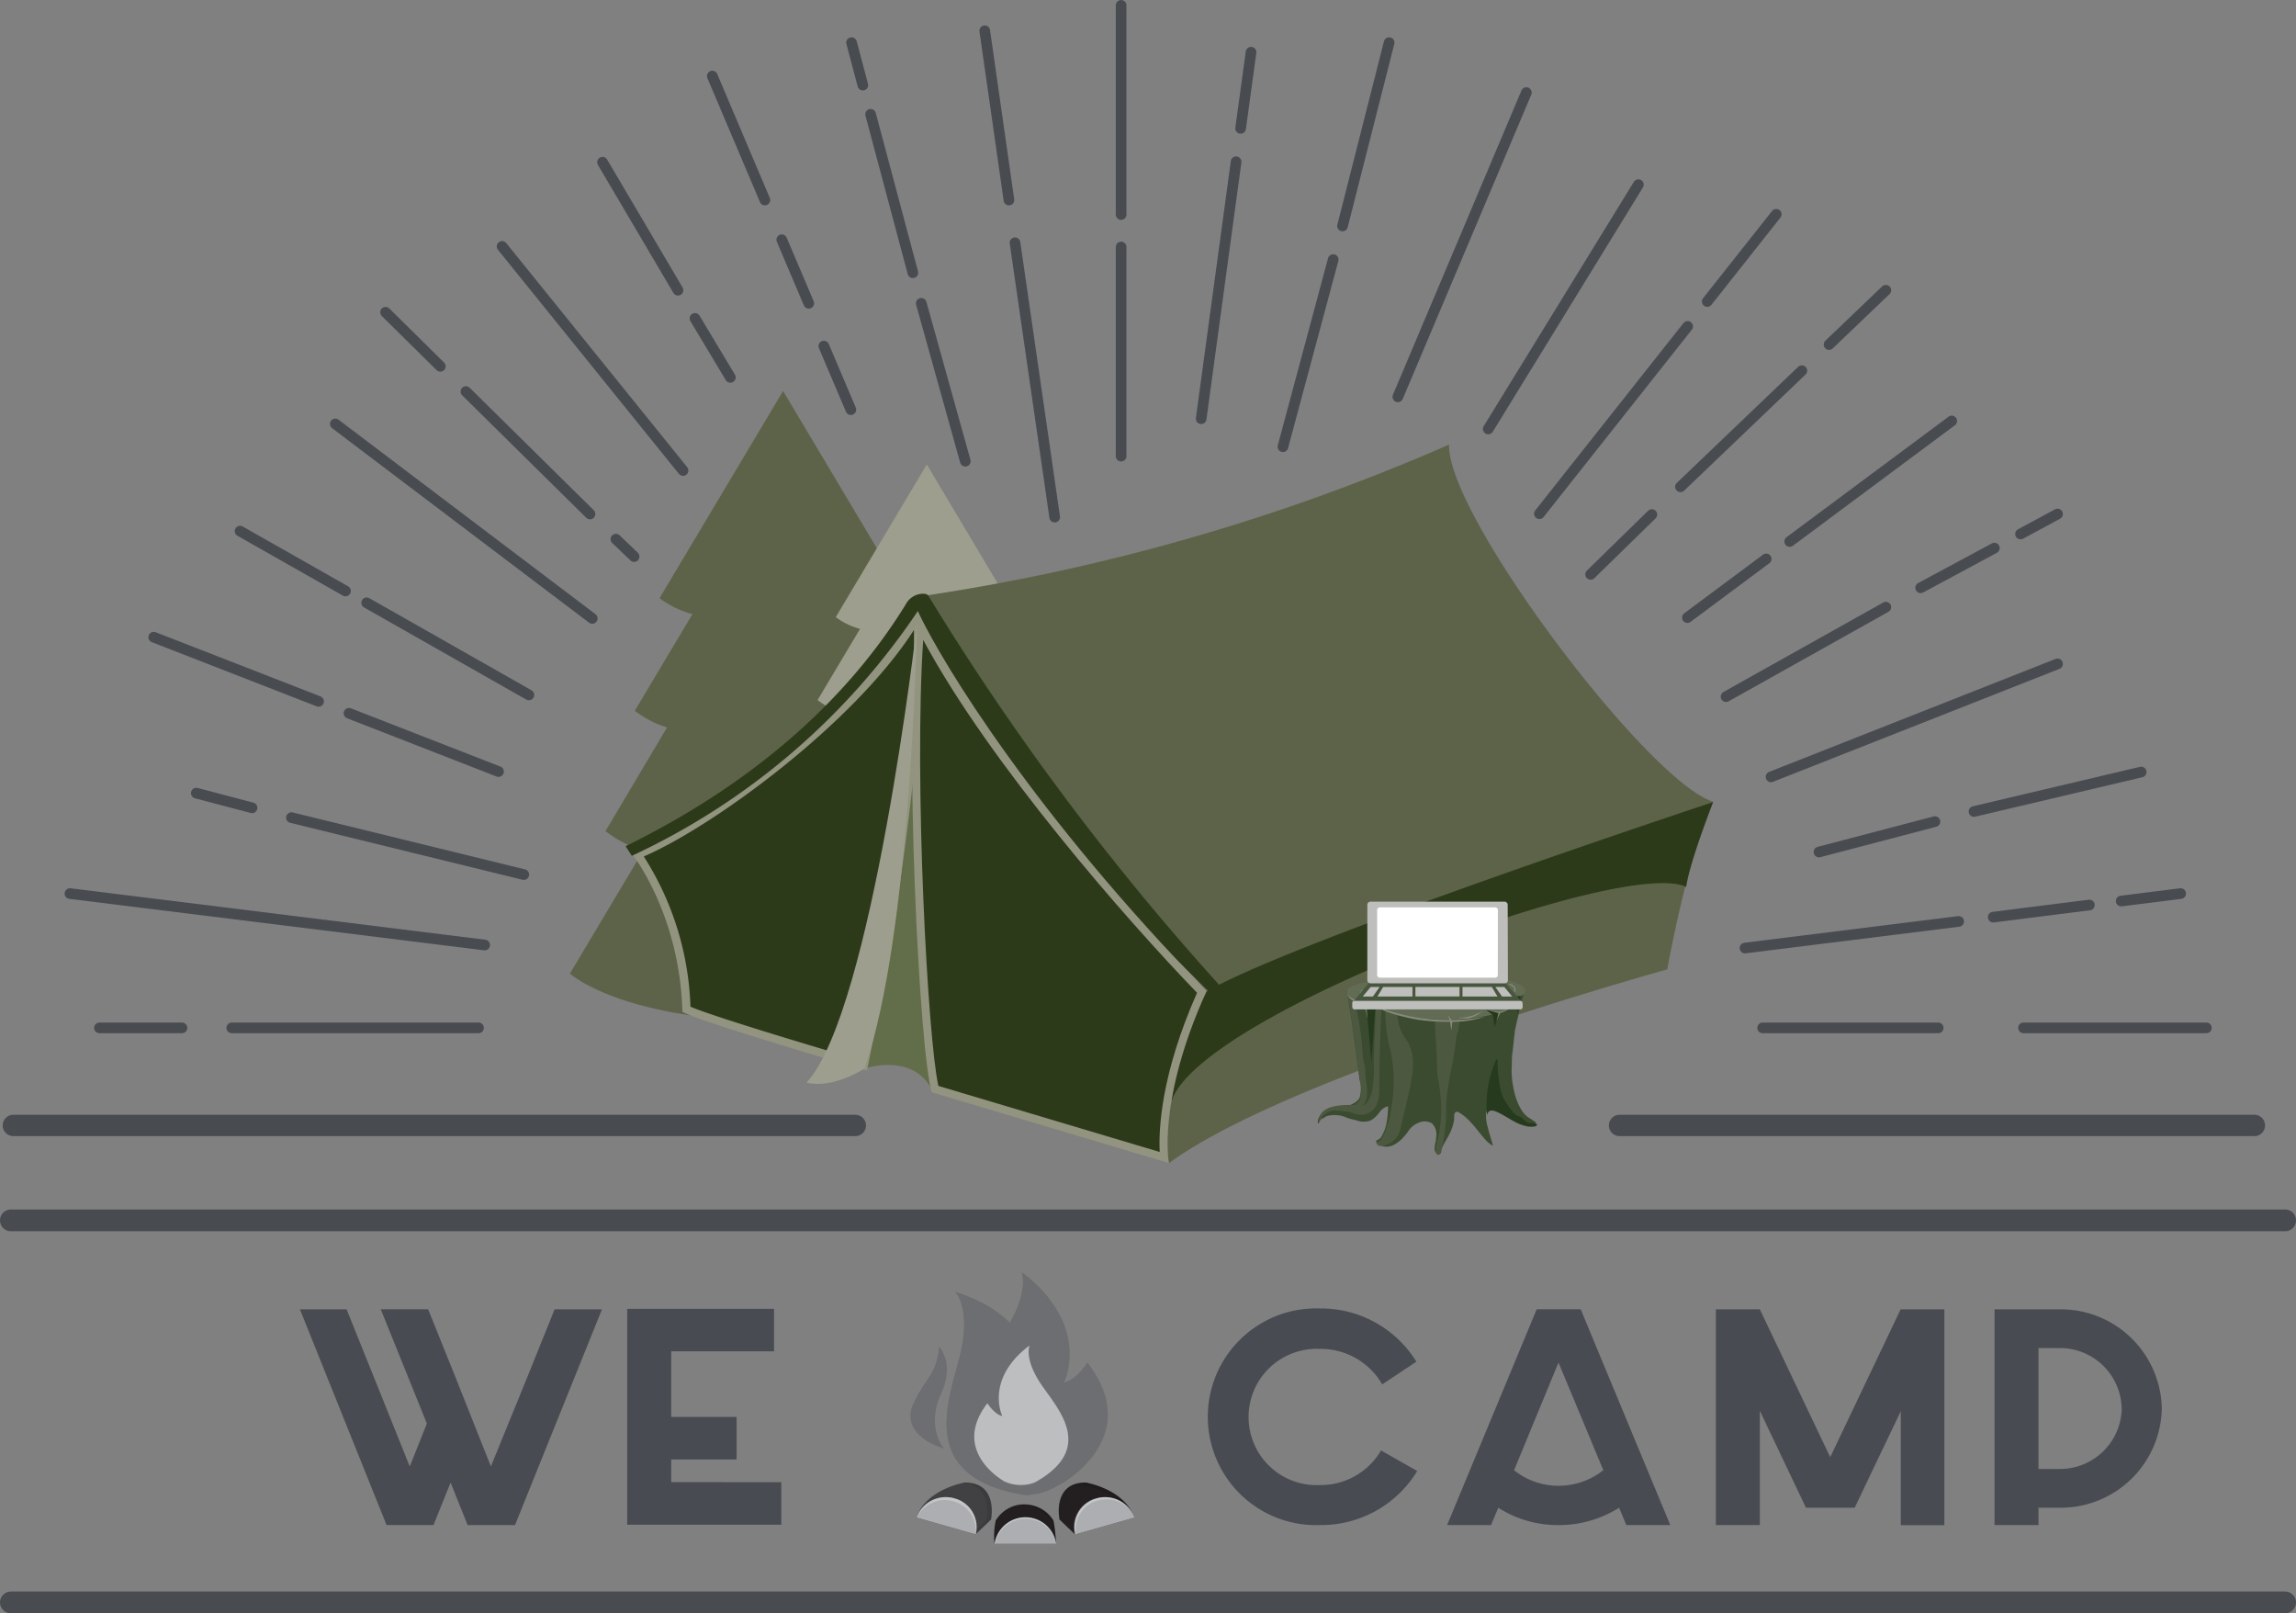 <svg id="Layer_1" data-name="Layer 1" xmlns="http://www.w3.org/2000/svg" xmlns:xlink="http://www.w3.org/1999/xlink" viewBox="0 0 295.13 207.34"><rect x="0" y="0" width="295.13" height="207.34" fill="#808080" stroke="none"/><defs><style>.cls-1,.cls-18,.cls-2{fill:none;stroke:#484b50;stroke-linecap:round;stroke-linejoin:round;}.cls-1{stroke-width:1.37px;}.cls-2{stroke-width:2.75px;}.cls-3{fill:#5d6349;}.cls-4{fill:#9d9e8d;}.cls-5{fill:#626d49;}.cls-6{fill:#2d3a1a;}.cls-7{fill:#929480;}.cls-8{fill:#3b4b30;}.cls-9{fill:#4c583f;}.cls-10{fill:#626c55;}.cls-11{fill:#263b1e;}.cls-12{fill:#253a1c;}.cls-13,.cls-14{fill:#868b79;}.cls-13{fill-rule:evenodd;}.cls-15{fill:#48563e;}.cls-16{fill:#bebebd;}.cls-17{fill:#fff;}.cls-18{stroke-width:2.8px;}.cls-19{fill:#484b51;}.cls-20{fill:#6d6e71;}.cls-21{fill:#bcbec0;}.cls-22{fill:#231f20;}.cls-23{fill:url(#linear-gradient);}.cls-24{fill:#acaeb1;}.cls-25{fill:url(#linear-gradient-2);}.cls-26{fill:url(#linear-gradient-3);}.cls-27{fill:url(#linear-gradient-4);}.cls-28{fill:#414042;}.cls-29{fill:url(#linear-gradient-5);}.cls-30{fill:url(#linear-gradient-6);}</style><linearGradient id="linear-gradient" x1="133.46" y1="202.46" x2="139.94" y2="202.46" gradientUnits="userSpaceOnUse"><stop offset="0" stop-color="#010101" stop-opacity="0.1"/><stop offset="0.99" stop-color="#010101" stop-opacity="0.1"/></linearGradient><linearGradient id="linear-gradient-2" x1="132.02" y1="203.19" x2="139.94" y2="203.19" gradientUnits="userSpaceOnUse"><stop offset="0" stop-color="#fff" stop-opacity="0.3"/><stop offset="0.98" stop-color="#fff" stop-opacity="0.3"/></linearGradient><linearGradient id="linear-gradient-3" x1="141.29" y1="199.43" x2="149.96" y2="199.43" xlink:href="#linear-gradient"/><linearGradient id="linear-gradient-4" x1="142.23" y1="201.38" x2="149.35" y2="201.38" xlink:href="#linear-gradient-2"/><linearGradient id="linear-gradient-5" x1="127.91" y1="200.44" x2="131.64" y2="200.44" xlink:href="#linear-gradient"/><linearGradient id="linear-gradient-6" x1="121.95" y1="201.38" x2="129.68" y2="201.38" xlink:href="#linear-gradient-2"/></defs><title>WE CAMPFINAL LOGO</title><line class="cls-1" x1="130.47" y1="31.2" x2="135.57" y2="66.46"/><line class="cls-1" x1="126.58" y1="3.95" x2="129.69" y2="25.71"/><line class="cls-1" x1="100.49" y1="30.81" x2="103.96" y2="38.98"/><line class="cls-1" x1="105.9" y1="44.48" x2="109.37" y2="52.65"/><line class="cls-1" x1="91.56" y1="9.77" x2="98.32" y2="25.71"/><line class="cls-1" x1="64.54" y1="31.67" x2="87.8" y2="60.47"/><line class="cls-1" x1="43.1" y1="54.48" x2="76.13" y2="79.48"/><line class="cls-1" x1="44.86" y1="91.67" x2="64.08" y2="99.16"/><line class="cls-1" x1="19.76" y1="81.89" x2="40.95" y2="90.14"/><line class="cls-1" x1="8.99" y1="114.84" x2="62.3" y2="121.45"/><line class="cls-1" x1="272.66" y1="115.8" x2="280.3" y2="114.84"/><line class="cls-1" x1="256.21" y1="117.87" x2="268.57" y2="116.31"/><line class="cls-1" x1="224.3" y1="121.84" x2="251.77" y2="118.42"/><path class="cls-1" d="M244.68,126.41" transform="translate(-4.17 -6.58)"/><path class="cls-1" d="M151.38,138.14" transform="translate(-4.17 -6.58)"/><line class="cls-1" x1="227.65" y1="99.84" x2="264.48" y2="85.32"/><line class="cls-1" x1="230.05" y1="69.59" x2="250.88" y2="54.1"/><line class="cls-1" x1="216.9" y1="79.37" x2="227.03" y2="71.83"/><line class="cls-1" x1="219.45" y1="38.75" x2="228.32" y2="27.54"/><line class="cls-1" x1="197.88" y1="66.02" x2="216.93" y2="41.95"/><line class="cls-1" x1="179.68" y1="51" x2="196.2" y2="11.9"/><line class="cls-1" x1="159.47" y1="16.5" x2="160.81" y2="6.71"/><line class="cls-1" x1="154.4" y1="53.81" x2="158.89" y2="20.79"/><line class="cls-1" x1="144.11" y1="27.57" x2="144.11" y2="0.69"/><line class="cls-1" x1="144.11" y1="58.62" x2="144.11" y2="31.74"/><line class="cls-1" x1="110.91" y1="10.94" x2="109.46" y2="5.48"/><line class="cls-1" x1="117.34" y1="35.05" x2="111.91" y2="14.69"/><line class="cls-1" x1="124.08" y1="59.27" x2="118.42" y2="38.98"/><line class="cls-1" x1="87.15" y1="37.3" x2="77.45" y2="20.85"/><line class="cls-1" x1="93.88" y1="48.5" x2="89.33" y2="40.92"/><line class="cls-1" x1="56.6" y1="47.08" x2="49.56" y2="40.13"/><line class="cls-1" x1="75.84" y1="66.06" x2="59.89" y2="50.32"/><line class="cls-1" x1="81.51" y1="71.53" x2="79.17" y2="69.29"/><line class="cls-1" x1="44.41" y1="75.95" x2="30.86" y2="68.26"/><line class="cls-1" x1="67.98" y1="89.31" x2="47.13" y2="77.47"/><line class="cls-1" x1="32.4" y1="103.82" x2="25.23" y2="101.93"/><line class="cls-1" x1="67.33" y1="112.4" x2="37.46" y2="105.08"/><line class="cls-1" x1="248.72" y1="105.59" x2="233.81" y2="109.5"/><line class="cls-1" x1="275.23" y1="99.22" x2="253.74" y2="104.29"/><line class="cls-1" x1="242.41" y1="78.03" x2="221.87" y2="89.53"/><line class="cls-1" x1="256.36" y1="70.44" x2="246.88" y2="75.54"/><line class="cls-1" x1="264.48" y1="66.06" x2="259.72" y2="68.63"/><line class="cls-1" x1="212.33" y1="66.13" x2="204.46" y2="73.82"/><line class="cls-1" x1="231.61" y1="47.64" x2="216.01" y2="62.56"/><line class="cls-1" x1="242.41" y1="37.3" x2="235.11" y2="44.28"/><line class="cls-1" x1="210.6" y1="23.73" x2="191.3" y2="55.13"/><line class="cls-1" x1="171.37" y1="33.36" x2="164.91" y2="57.41"/><line class="cls-1" x1="178.56" y1="5.48" x2="172.57" y2="29.04"/><line class="cls-1" x1="260.1" y1="132.1" x2="283.61" y2="132.1"/><line class="cls-1" x1="226.57" y1="132.1" x2="249.14" y2="132.1"/><line class="cls-1" x1="29.79" y1="132.1" x2="61.51" y2="132.1"/><line class="cls-1" x1="12.78" y1="132.1" x2="23.39" y2="132.1"/><line class="cls-2" x1="1.72" y1="144.64" x2="109.94" y2="144.64"/><line class="cls-2" x1="208.18" y1="144.64" x2="289.78" y2="144.64"/><path class="cls-3" d="M122.85,115.92a15.47,15.47,0,0,0,4.84-2.53l-7.95-13.32a13,13,0,0,0,4.14-2.15L116.47,85.5a12.06,12.06,0,0,0,4.23-2.05L104.83,56.83,88.95,83.45a12.06,12.06,0,0,0,4.23,2.05L85.77,97.92a13,13,0,0,0,4.14,2.15L82,113.39a15.47,15.47,0,0,0,4.84,2.53l-9.41,15.78s6.67,6.16,27.44,6.16,27.44-6.16,27.44-6.16Z" transform="translate(-4.17 -6.58)"/><path class="cls-4" d="M136.62,109.82a11.4,11.4,0,0,0,3.57-1.86l-5.86-9.82a9.61,9.61,0,0,0,3-1.58l-5.46-9.15A8.89,8.89,0,0,0,135,85.89l-11.7-19.62-11.7,19.62a8.89,8.89,0,0,0,3.12,1.51l-5.46,9.15a9.61,9.61,0,0,0,3,1.58L106.48,108a11.4,11.4,0,0,0,3.57,1.86l-6.94,11.63S108,126,123.33,126s20.22-4.54,20.22-4.54Z" transform="translate(-4.17 -6.58)"/><path class="cls-5" d="M115.29,143.9s5.89-2,8.48,2.38S122,86.67,122,86.67Z" transform="translate(-4.17 -6.58)"/><path class="cls-3" d="M121.87,83.31a266.17,266.17,0,0,0,68.57-19.59c-.35,9,25.63,43.37,33.94,45.89-3.46,7.56-5.89,21.55-5.89,21.55S170,144.6,154.42,156.07c-2.08-7.84,4.85-22.11,4.85-22.11S126,96.46,121.87,83.31Z" transform="translate(-4.17 -6.58)"/><path class="cls-6" d="M159.27,134a35.6,35.6,0,0,0-4.5,14.13c3.29-11.05,58.18-31.48,66.15-27.56.35-2.94,3.46-10.91,3.46-10.91S170.35,127.53,159.27,134Z" transform="translate(-4.17 -6.58)"/><path class="cls-6" d="M115.24,143.53c-6.12-1.79-20.33-6-22.83-7.22a37.12,37.12,0,0,0-6.27-19.88c9-3.65,28.83-18.1,36-30.63C122.74,106,116.19,138.9,115.24,143.53Z" transform="translate(-4.17 -6.58)"/><path class="cls-7" d="M121.65,87.58c.2,19.56-5.58,49.26-6.8,55.29-8-2.34-19.23-5.75-21.93-6.91a38.07,38.07,0,0,0-6-19.31c9-3.88,27-17.1,34.71-29.08m.91-3.71c-6.06,12.59-27.7,28.82-37.23,32.32,0,0,6.23,7.7,6.58,20.43,2.08,1.26,23.72,7.56,23.72,7.56s8.14-38.62,6.93-60.3Z" transform="translate(-4.17 -6.58)"/><path class="cls-6" d="M84.58,115.33c11.94-5.84,26.48-15.6,36-31.05a2.54,2.54,0,0,1,2.38-1.39h0a.66.66,0,0,1,.56.28,334,334,0,0,0,37.38,50l-1.27.89c-28.84-27.73-37.5-48.92-37.5-48.92a89.9,89.9,0,0,1-36.74,31.43Z" transform="translate(-4.17 -6.58)"/><path class="cls-6" d="M124.36,146.56C122.91,141,121,104.48,122.47,87c4.28,8.22,16.16,26.5,36.19,47.1-5.17,11.54-5.07,18.91-4.85,21.28Z" transform="translate(-4.17 -6.58)"/><path class="cls-7" d="M122.84,88.82c8.56,15.92,26.17,36,35.2,45.35-4.61,10.42-4.95,17.47-4.8,20.46l-28.45-8.49c-1.38-6.1-3.15-39.55-1.95-57.33m-.72-3.69c-1.82,16.93.26,56.95,1.82,61.84l30.48,9.09s-1.56-8,4.85-22.11c-21.82-22.39-33.77-41.7-37.14-48.83Z" transform="translate(-4.17 -6.58)"/><path class="cls-4" d="M115.29,143.9s-4,2.66-7.45,1.82c8.48-9.23,14.2-59,14.2-59S121.35,126.69,115.29,143.9Z" transform="translate(-4.17 -6.58)"/><path class="cls-8" d="M201.68,150.93a3.82,3.82,0,0,0-.53-.41l-.57-.36a3.47,3.47,0,0,1-.84-.92,8.09,8.09,0,0,1-1-2.71,10.48,10.48,0,0,1-.24-3.07c0-.51,0-1,.07-1.52s.12-1,.18-1.57.11-.9.15-1.34c.6-2.81,1.23-5.13,1.23-5.13h-.83l-4.06,0-3.15,0-3.35,0-4.18,0-2.21,0-4.38,0h-.76a15,15,0,0,1,.44,2.19c.2,1.21.37,2.43.54,3.65s.35,2.6.52,3.9l.21,1.66a4.17,4.17,0,0,1,0,2.4,1.57,1.57,0,0,1-.34.4,3.33,3.33,0,0,1-2.39.71,3.27,3.27,0,0,0-.84.13,3.32,3.32,0,0,0-1.51,1.05,1.35,1.35,0,0,0-.27.9.06.06,0,0,0,.12,0,1.26,1.26,0,0,1,.27-.44l.2-.2c0,.06,0,.11,0,.14a1.56,1.56,0,0,1,.79-.43,4.26,4.26,0,0,1,1.54,0,5.4,5.4,0,0,1,.95.32c.37.13.77.2,1.15.3a2.51,2.51,0,0,0,1.76,0,3.58,3.58,0,0,0,1.18-1.11,2,2,0,0,1,1.06-.72v.25a11.63,11.63,0,0,1-.24,2.14,5.28,5.28,0,0,1-.51,1.34,1.12,1.12,0,0,1-.58.6c-.44.13-.09.38.12.54l0,0c1.43,1,3-.46,3.82-1.68l.11-.15a2.81,2.81,0,0,1,1.26-.94,1.86,1.86,0,0,1,1.67.11,2,2,0,0,1,.52,1.85c0,.2,0,.4-.07.59s-.09.59-.11.84.15.61.44.49a.63.63,0,0,0,.24-.19,5.92,5.92,0,0,0,.5-.92c.26-.46.53-.91.76-1.38a5.63,5.63,0,0,0,.57-1.82c0-.09,0-.22,0-.35,0-.29.08-.61.34-.61a.58.58,0,0,1,.27.09,5.39,5.39,0,0,1,1.22.95,14.6,14.6,0,0,1,1,1.12l.17.21c.27.34.54.67.82,1s.34.37.52.55a6.51,6.51,0,0,0,.63.45,1,1,0,0,0-.07-.33c-.2-.71-.44-1.41-.6-2.13a4.87,4.87,0,0,1-.2-1.72,1.09,1.09,0,0,1,.12-.36c.22-.37.64-.28,1-.15.84.35,1.6.89,2.41,1.31a5.41,5.41,0,0,0,1.71.62,2.64,2.64,0,0,0,.87,0,.63.63,0,0,0,.35-.19C201.77,151.09,201.77,151,201.68,150.93Z" transform="translate(-4.17 -6.58)"/><path class="cls-9" d="M181.74,136.29l-.71-.39s-.27,6.75-.28,7.47a16,16,0,0,1-.25,3.67s-.48,1.46-1.1,1.61h0l0-.06c1-1.26.19-2.95.27-4.47,0-.64-.29-1.29-.32-1.88a41,41,0,0,0-1.32-8.13h-.76a15,15,0,0,1,.44,2.19c.2,1.21.37,2.43.54,3.65s.35,2.6.52,3.9l.21,1.66a4.17,4.17,0,0,1,0,2.4,1.57,1.57,0,0,1-.34.4,2.5,2.5,0,0,1-.38.29c-1.73-.05-4.73,0-4.55,2.3a2.25,2.25,0,0,1,2.39-1.6c.3.06.6.1.9.13h.32a8.89,8.89,0,0,1,1.15.35s2.93.78,3-3q0-.06,0-.13C181.44,142.83,181.74,136.29,181.74,136.29Z" transform="translate(-4.17 -6.58)"/><path class="cls-9" d="M184.92,140.18a5.73,5.73,0,0,1-1-4.6,3.76,3.76,0,0,1,.71-1.51l-2.21,0a19,19,0,0,0,.52,7.67,19.92,19.92,0,0,1,0,7.63,7.5,7.5,0,0,1-.53,2,5.28,5.28,0,0,1-.51,1.34,1.12,1.12,0,0,1-.58.6c-.44.13-.09.38.12.54l0,0a2.74,2.74,0,0,0,2.74-2.15c.44-2.1,1-4,1.37-6.07C185.92,143.79,186.05,141.83,184.92,140.18Z" transform="translate(-4.17 -6.58)"/><path class="cls-9" d="M188.79,134c0,.69-.08,1.36-.12,2.07-.18,2.55.21,5,.21,7.58,0,1.18.31,2.32.42,3.5a17,17,0,0,1-.48,6.49c0,.3-.09.59-.11.84s.15.61.44.49a.63.63,0,0,0,.24-.19,28.38,28.38,0,0,0,.67-4.71c-.15-3.5,1-6.77,1.32-10.25a5.77,5.77,0,0,1,.24-.83,41.49,41.49,0,0,0,.53-5Z" transform="translate(-4.17 -6.58)"/><path class="cls-10" d="M200.21,133.9c0-.77-1.83-1.45-4.17-1.56a24.31,24.31,0,0,0-6.47-1c-3.64-.09-6.83.48-8.52,1.4-2.13.07-3.77.63-3.78,1.36s1.42,1.29,3.37,1.5c1.53,1.11,4.93,1.94,8.84,2,5.38.13,9.84-1.18,9.84-2.91h0C200,134.53,200.21,134.23,200.21,133.9Z" transform="translate(-4.17 -6.58)"/><path class="cls-11" d="M200.53,150.83c-.49-.26-.83-.81-1.41-.87,0-.2-.22-.05-.17-.25a.43.43,0,0,1-.18-.05,15.71,15.71,0,0,1-1.43-2.1,6.07,6.07,0,0,1-.37-1.48,15.7,15.7,0,0,1-.29-3.25c-.09,0-.13-.25-.18-.1a14.11,14.11,0,0,0-1.18,7.2,1.09,1.09,0,0,1,.12-.36c.22-.37.64-.28,1-.15.84.35,1.6.89,2.41,1.31a5.41,5.41,0,0,0,1.71.62,2.64,2.64,0,0,0,.87,0,.63.63,0,0,0,.35-.19C201.47,150.76,200.93,151,200.53,150.83Z" transform="translate(-4.17 -6.58)"/><polygon class="cls-12" points="192.19 125.79 191.27 125.93 191.51 125.64 191.85 125.76 192.19 125.79"/><polygon class="cls-12" points="195.04 130.54 195.05 128.4 194.4 128.03 195.45 128.01 195.38 128.46 195.04 130.54"/><path class="cls-13" d="M195.23,136.37l1.53.41-.24,1,.48-1a4.39,4.39,0,0,0,1.89-1.2,4.43,4.43,0,0,1-2,1.06Z" transform="translate(-4.17 -6.58)"/><polygon class="cls-12" points="191.01 129.76 191.89 130.47 192.13 132.06 192.61 130.2 191.01 129.76"/><path class="cls-14" d="M181.47,135.26l-1.86.12s-1.8-.27-2.27-1c0,0,.22,1,2.21,1.22l.45,2.08-.1-1.94Z" transform="translate(-4.17 -6.58)"/><polygon class="cls-12" points="176.8 129.29 177.52 128.63 175.61 128.96 176.29 136.52 176.8 129.29"/><path class="cls-14" d="M190.86,137.9a12.81,12.81,0,0,0,4.13-.65,23.17,23.17,0,0,1-4.22.43l-.48-.63.22.63a25.8,25.8,0,0,1-9.34-1.72c1.28,1,5.24,1.67,5.24,1.67a26.89,26.89,0,0,0,4.16.27l.16,1.15Z" transform="translate(-4.17 -6.58)"/><path class="cls-14" d="M179.1,134.3a2.1,2.1,0,0,1,.51,0,.48.48,0,0,0,.39,0,.11.11,0,0,0,0-.14.41.41,0,0,0-.31-.25c-.1,0-.2,0-.29-.07s-.11-.06-.2,0a.1.1,0,0,0,0,.09v0a.06.06,0,0,0,.06.06l.37,0s.28.07.26.11l.08,0c-.14,0-.27-.05-.41-.08a2.33,2.33,0,0,0-.44,0c-.14,0-.14.23,0,.24Z" transform="translate(-4.17 -6.58)"/><path class="cls-14" d="M198,133a1.68,1.68,0,0,1,.57.35.51.51,0,0,1,.26.33c0,.13,0,.24,0,.35a.06.06,0,0,0,.1,0,.62.62,0,0,0-.2-.77,2,2,0,0,0-.35-.22A1,1,0,0,0,198,133s0,0,0,0Z" transform="translate(-4.17 -6.58)"/><path class="cls-14" d="M197.79,135.07a.79.79,0,0,1-.4.1,3.05,3.05,0,0,0-.56.16l-.54.19c-.12,0-.24,0-.33.15s0,.13.05.11a2,2,0,0,1,.47,0,4.11,4.11,0,0,0,.62-.16,1.73,1.73,0,0,0,.82-.33c.08-.09,0-.27-.13-.19Z" transform="translate(-4.17 -6.58)"/><path class="cls-14" d="M194.73,136.51c-.1,0-.16.12-.25.17s-.2.06-.3.1c-.26.11-.5.25-.77.34a7.31,7.31,0,0,1-1.68.28,0,0,0,0,0,0,.08c.3,0,.61,0,.91,0a2.59,2.59,0,0,0,.78-.16,5.3,5.3,0,0,0,1.33-.8s0,0,0,0Z" transform="translate(-4.17 -6.58)"/><path class="cls-14" d="M181.53,132.83a.29.29,0,0,0,.22.09,2,2,0,0,0,.52,0,6.88,6.88,0,0,0,1.19-.43c.39-.15.78-.3,1.17-.47a3.61,3.61,0,0,1,.63-.23,3.06,3.06,0,0,1,.79,0l.68,0c.25,0,.49,0,.74,0a6.87,6.87,0,0,1,1.37.18,3.42,3.42,0,0,0,1.13.11c.24,0,.48,0,.73-.07s.43,0,.65,0,.52,0,.79,0,.53,0,.79,0c.53,0,1.06.06,1.59.14,0,0,0,0,0,0a7.45,7.45,0,0,0-1.31-.17c-.45,0-.89-.07-1.33-.08-.22,0-.43,0-.65,0a6.16,6.16,0,0,0-.7,0,6.75,6.75,0,0,1-1.21.07c-.44,0-.86-.17-1.29-.23a9.18,9.18,0,0,0-1.34,0,8.64,8.64,0,0,0-1.29,0,6.25,6.25,0,0,0-1.16.44c-.23.09-.48.12-.72.2a5.71,5.71,0,0,0-.62.26,2,2,0,0,1-.71.2h-.31c-.11,0-.25.06-.34,0s0,0,0,0Z" transform="translate(-4.17 -6.58)"/><path class="cls-10" d="M186.61,135.11a.2.2,0,0,0,.2.08h0a.19.19,0,0,1-.2-.08Z" transform="translate(-4.17 -6.58)"/><path class="cls-15" d="M199.78,135.32c0,.24-2.23.31-2.48.31H180.58c-.24,0-2.48-.07-2.48-.31l2-2.39a.44.44,0,0,1,.44-.44h16.72a.44.44,0,0,1,.44.44Z" transform="translate(-4.17 -6.58)"/><polygon class="cls-16" points="181.56 128.07 177.06 128.07 177.79 126.84 181.56 126.84 181.56 128.07"/><polygon class="cls-16" points="187.99 128.07 192.49 128.07 191.76 126.84 187.99 126.84 187.99 128.07"/><polygon class="cls-16" points="193.08 128.07 194.38 128.07 193.36 126.84 192.21 126.84 193.08 128.07"/><polygon class="cls-16" points="176.47 128.07 175.17 128.07 176.19 126.84 177.34 126.84 176.47 128.07"/><rect class="cls-16" x="181.94" y="126.84" width="5.67" height="1.22"/><path class="cls-16" d="M199.9,135.92c0,.21-.05.38-.29.38H178.28c-.24,0-.29-.17-.29-.38v-.33c0-.21,0-.38.29-.38h21.32c.24,0,.29.17.29.38Z" transform="translate(-4.17 -6.58)"/><path class="cls-16" d="M198,132.58a.41.41,0,0,1-.44.38H180.37a.41.41,0,0,1-.44-.38v-9.74a.41.41,0,0,1,.44-.38h17.16a.41.41,0,0,1,.44.38Z" transform="translate(-4.17 -6.58)"/><path class="cls-17" d="M196.7,131.9a.35.35,0,0,1-.38.33H181.57a.35.35,0,0,1-.38-.33v-8.38a.35.35,0,0,1,.38-.33h14.76a.35.35,0,0,1,.38.33Z" transform="translate(-4.17 -6.58)"/><line class="cls-18" x1="1.4" y1="156.84" x2="293.73" y2="156.84"/><line class="cls-18" x1="1.4" y1="205.94" x2="293.73" y2="205.94"/><path class="cls-19" d="M53.86,202.58,42.72,174.85h6l3.46,8.59,4.66,11.61,2.2-5.52-5.93-14.69h6.09l3.46,8.59,4.61,11.61L72,183.44l3.46-8.59h6.09L70.37,202.58H64.28l-2.19-5.46-2.2,5.46Z" transform="translate(-4.17 -6.58)"/><path class="cls-19" d="M104.6,197.07v5.46H84.79V174.79h18.88v5.46H90.45v8.43h8.4v5.46h-8.4v2.92Z" transform="translate(-4.17 -6.58)"/><path class="cls-19" d="M186.34,195.63a14.44,14.44,0,0,1-12.46,6.95,13.93,13.93,0,1,1,0-27.84,14.39,14.39,0,0,1,12.35,6.84l-4.39,2.92a9.11,9.11,0,0,0-8-4.56,8.76,8.76,0,1,0,0,17.5,9,9,0,0,0,7.85-4.45Z" transform="translate(-4.17 -6.58)"/><path class="cls-19" d="M218.87,202.58h-5.65l-.93-2.23a14.47,14.47,0,0,1-7.79,2.23,14.15,14.15,0,0,1-7.74-2.23l-.93,2.23h-5.65l11.52-27.74h5.65Zm-8.61-7.05-4.06-9.76-1.7-4.08-5.71,13.84a9.13,9.13,0,0,0,5.71,2A9.28,9.28,0,0,0,210.26,195.53Z" transform="translate(-4.17 -6.58)"/><path class="cls-19" d="M254.1,174.85v27.74h-5.6V187.94l-5.93,12.41h-6.26l-5.93-12.46v14.69h-5.65V174.85h5.65l9.05,19,9.05-19h5.6Z" transform="translate(-4.17 -6.58)"/><path class="cls-19" d="M282.05,187.57a13,13,0,0,1-13.17,12.78H266.2v2.23h-5.65V174.85h8.34A13,13,0,0,1,282.05,187.57Zm-5.16,0a7.93,7.93,0,0,0-8-7.74H266.2v15.54h2.69A7.94,7.94,0,0,0,276.9,187.57Z" transform="translate(-4.17 -6.58)"/><path class="cls-20" d="M141,187.86q-.92-1.89-1.93-3.74c-.25-.46-.52-.92-.78-1.38a3.5,3.5,0,0,1-1.13,1.33s.72-8.11-10.2-11.45c0,0,2,2,.69,7.75s-6.06,16,8.19,18.33a7.8,7.8,0,0,0,5.61-2.23,13.93,13.93,0,0,0,1.9-3A54.87,54.87,0,0,0,141,187.86Z" transform="translate(-4.17 -6.58)"/><path class="cls-20" d="M128.56,180.38c1-4.33.07-6.55-.42-7.37-.37-.13-.75-.26-1.15-.38,0,0,2,2,.69,7.75s-6.06,16,8.19,18.33a6.1,6.1,0,0,0,.74,0C122.53,196.34,127.29,186.07,128.56,180.38Z" transform="translate(-4.17 -6.58)"/><path class="cls-20" d="M135.49,170.09s1.11,2.57-2.13,7.5-11.43,13,1.11,19.94a7.89,7.89,0,0,0,6.06-.21s10.92-5.93,3.41-15.65c0,0-1.37,2.22-3,2.57C141,184.24,144.54,176.88,135.49,170.09Z" transform="translate(-4.17 -6.58)"/><path class="cls-20" d="M133.92,178.31c3.24-4.93,2.13-7.5,2.13-7.5a19.06,19.06,0,0,1,3.3,3.1,18.21,18.21,0,0,0-3.86-3.83s1.11,2.57-2.13,7.5c-2.68,4.08-8.75,10.31-3.67,16.27C125.66,188.12,131.35,182.23,133.92,178.31Z" transform="translate(-4.17 -6.58)"/><path class="cls-21" d="M136.51,179.49s-.71,1.65,1.37,4.82,7.34,8.35-.71,12.8a5.06,5.06,0,0,1-3.89-.14s-7-3.81-2.19-10.05c0,0,.88,1.42,1.92,1.65C133,188.58,130.71,183.85,136.51,179.49Z" transform="translate(-4.17 -6.58)"/><path class="cls-22" d="M139.58,202a4.36,4.36,0,0,0-3.42-2.06,4.25,4.25,0,0,0-4,2.06A9.81,9.81,0,0,0,132,205h7.92A22.4,22.4,0,0,0,139.58,202Z" transform="translate(-4.17 -6.58)"/><path class="cls-23" d="M135.88,200.07a4.36,4.36,0,0,1,3.42,2.06,19.8,19.8,0,0,1,.35,2.9h.29a22.4,22.4,0,0,0-.36-3.08,4.36,4.36,0,0,0-3.42-2.06,4.09,4.09,0,0,0-2.7.73A4.1,4.1,0,0,1,135.88,200.07Z" transform="translate(-4.17 -6.58)"/><path class="cls-24" d="M139.94,205a4,4,0,0,0-7.92,0Z" transform="translate(-4.17 -6.58)"/><path class="cls-25" d="M136,201.79a3.92,3.92,0,0,1,3.91,3.25,4,4,0,0,0-7.92,0h.09A3.92,3.92,0,0,1,136,201.79Z" transform="translate(-4.17 -6.58)"/><path class="cls-22" d="M143.73,197.11s5,.82,6.23,4.51l-7.6,2.16-2-1.91S139.35,197.11,143.73,197.11Z" transform="translate(-4.17 -6.58)"/><path class="cls-26" d="M143.31,197.43s4.84.8,6.17,4.33l.49-.14c-1.22-3.69-6.23-4.51-6.23-4.51a3.44,3.44,0,0,0-2.44.81A3.79,3.79,0,0,1,143.31,197.43Z" transform="translate(-4.17 -6.58)"/><path class="cls-24" d="M150,201.62a4,4,0,0,0-4.88-2.47,3.82,3.82,0,0,0-2.72,4.63Z" transform="translate(-4.17 -6.58)"/><path class="cls-27" d="M145.31,199.42a4,4,0,0,1,4,1.09,4,4,0,0,0-4.27-1.36,3.82,3.82,0,0,0-2.72,4.63l.17,0A3.83,3.83,0,0,1,145.31,199.42Z" transform="translate(-4.17 -6.58)"/><path class="cls-28" d="M128.19,197.11s-5,.82-6.23,4.51l7.6,2.16,2-1.91S132.56,197.11,128.19,197.11Z" transform="translate(-4.17 -6.58)"/><path class="cls-29" d="M128.19,197.11l-.28.06c4,.21,3.06,4.75,3.06,4.75l-1.82,1.75.4.11,2-1.91S132.56,197.11,128.19,197.11Z" transform="translate(-4.17 -6.58)"/><path class="cls-24" d="M122,201.62a4,4,0,0,1,4.88-2.47,3.82,3.82,0,0,1,2.72,4.63Z" transform="translate(-4.17 -6.58)"/><path class="cls-30" d="M126.83,199.14a4,4,0,0,0-4.88,2.47l.07,0a4,4,0,0,1,4.72-2.08,3.83,3.83,0,0,1,2.81,4.22h0A3.82,3.82,0,0,0,126.83,199.14Z" transform="translate(-4.17 -6.58)"/><path class="cls-20" d="M124.89,179.69s2.08,2.06.25,6c-2,4.34.37,7.06.37,7.06s-5.92-1.65-3.87-5.91C123.33,183.36,124.52,183.3,124.89,179.69Z" transform="translate(-4.17 -6.58)"/><path class="cls-20" d="M122.15,187.1c1.62-3.36,2.78-3.55,3.2-6.77a3,3,0,0,0-.45-.65c-.37,3.62-1.56,3.68-3.24,7.18-1.48,3.07,1.19,4.79,2.79,5.51C122.85,191.54,120.81,189.87,122.15,187.1Z" transform="translate(-4.17 -6.58)"/></svg>